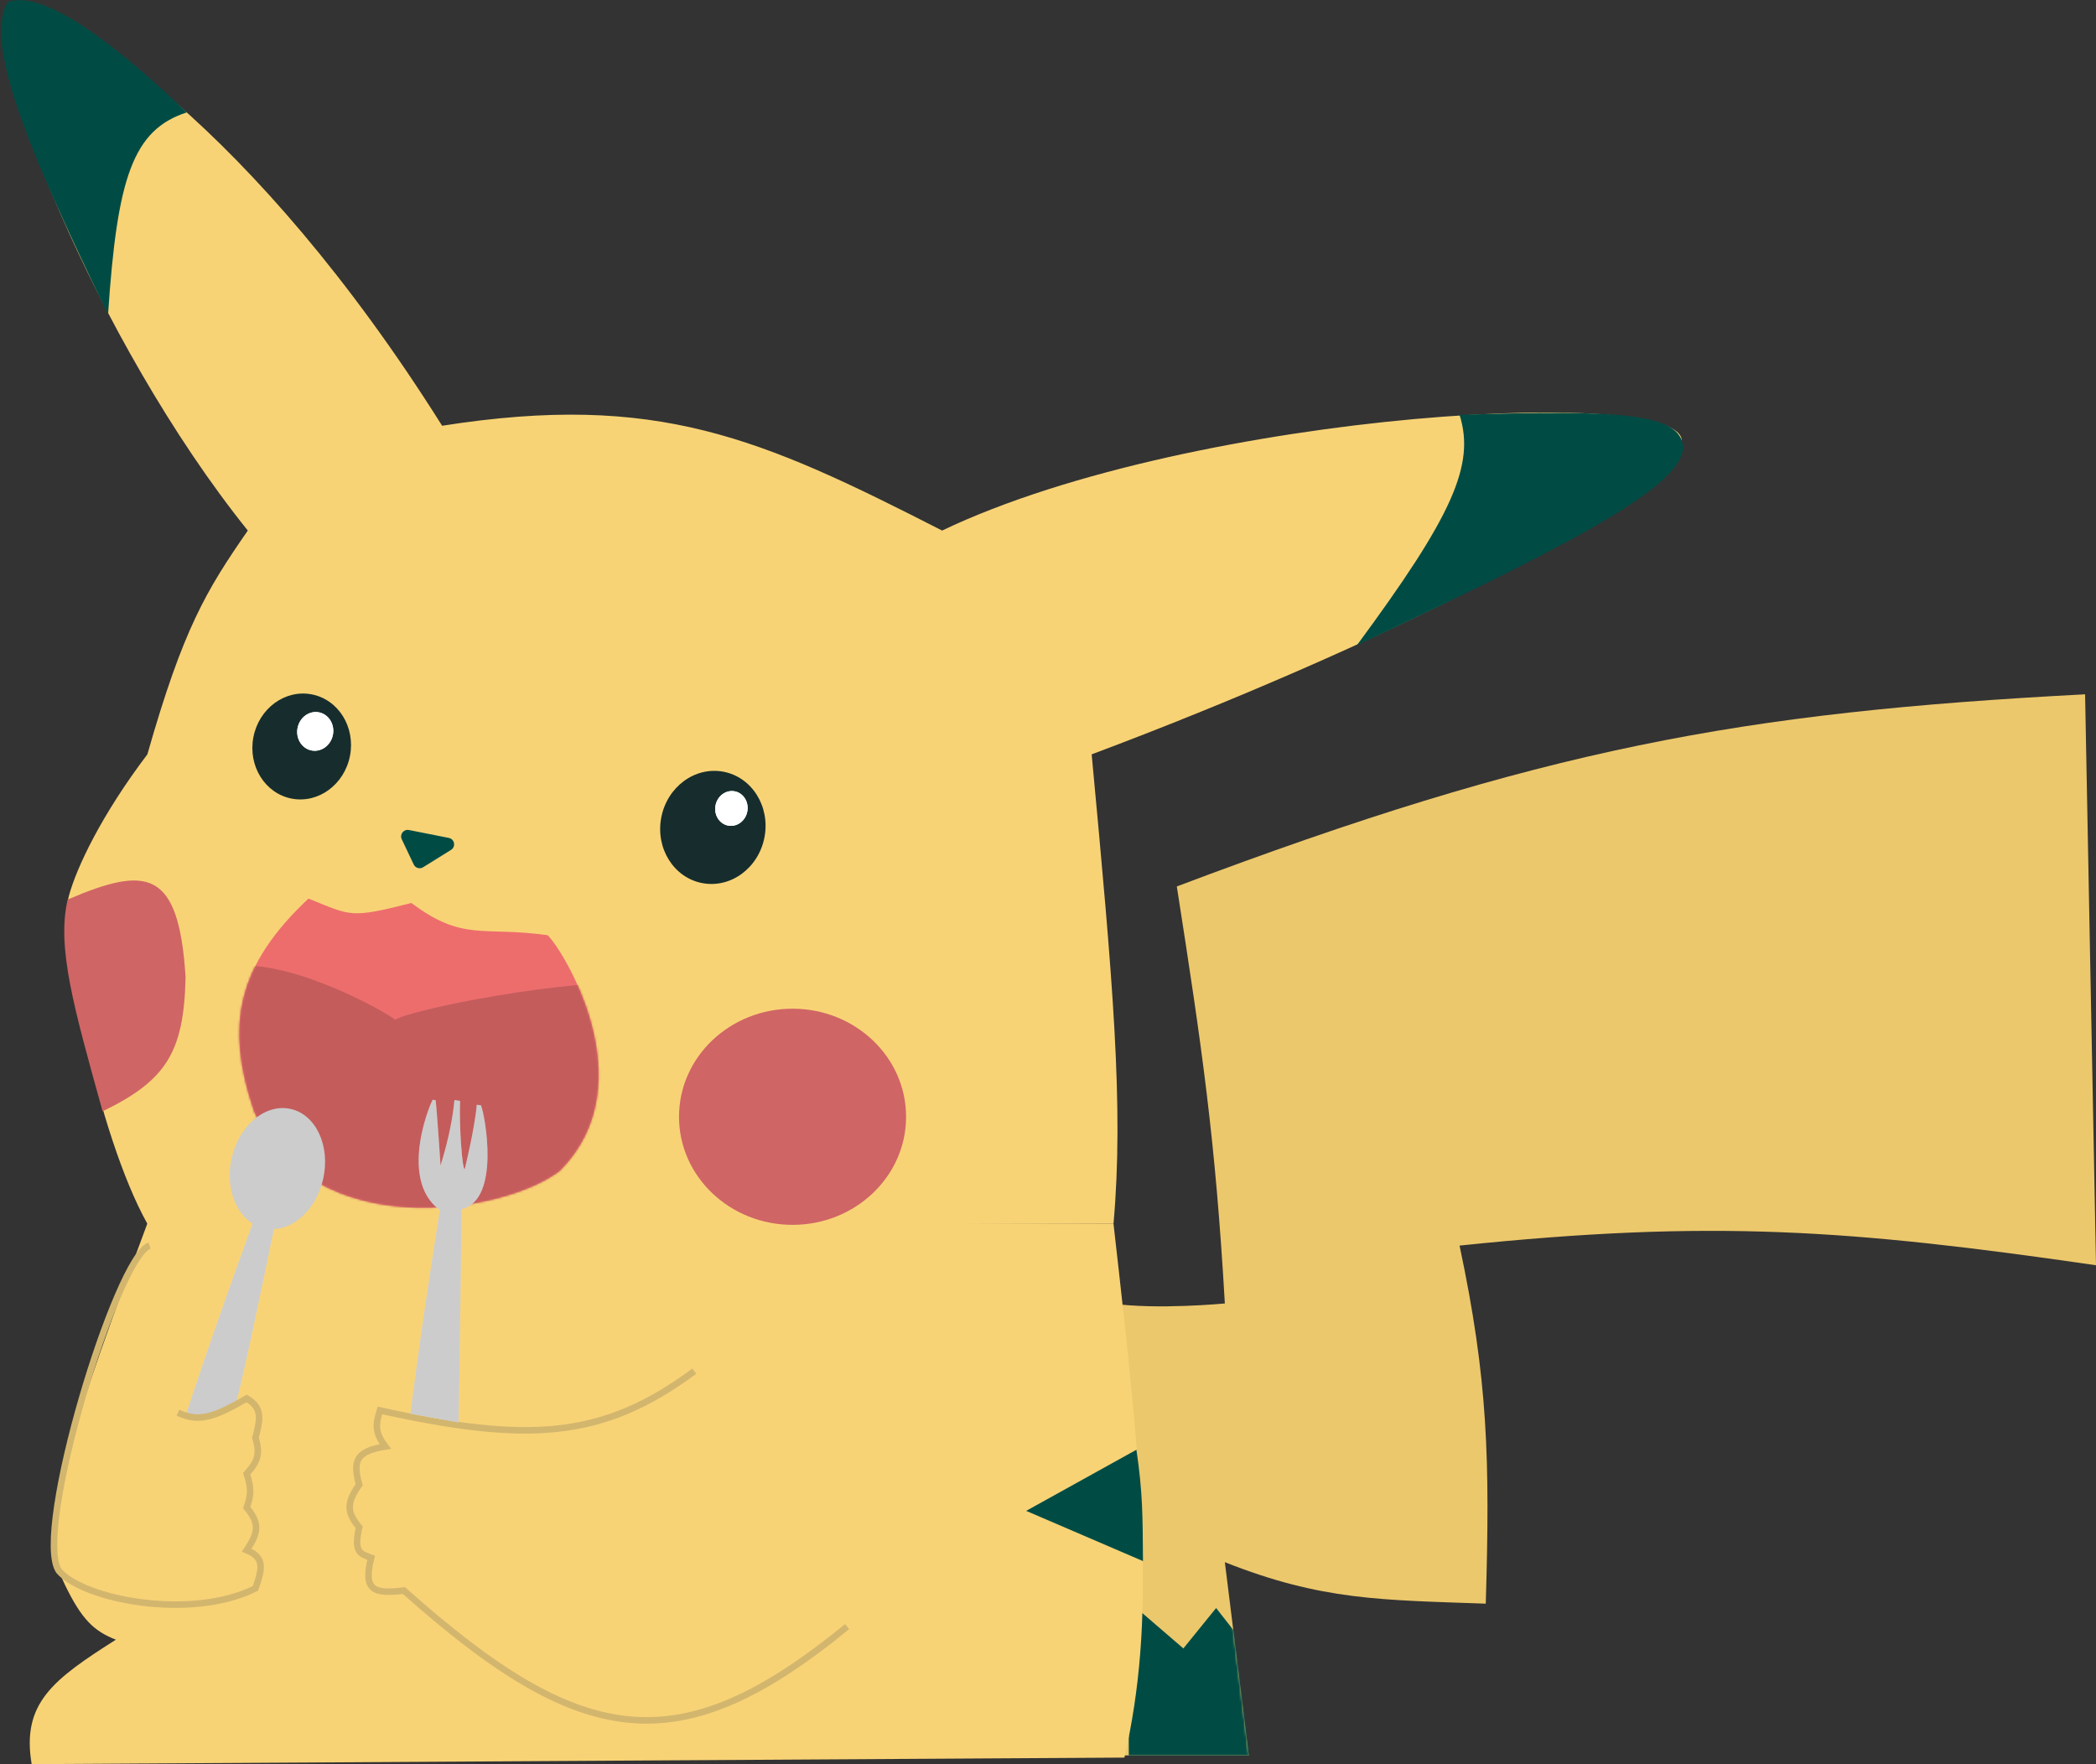 <svg width="960" height="808" viewBox="0 0 960 808" fill="none" xmlns="http://www.w3.org/2000/svg">
<rect x="0" y="0" width="960" height="808" fill="#333333" stroke="none"/>
<path d="M113.5 243C43.803 156.291 -10 21 4 2C29.5 2 116.046 57.486 202.5 195C301.103 179.501 348.415 200.567 431.5 243C547.416 187.587 779.359 175.423 770 203.5C760.5 232 628.357 297.436 500 345.5C509.718 449.547 514.784 506.561 510 560.5H67.5C44.616 519.647 26.654 428.5 31.5 410.5C35 397.5 46.303 373.495 67.5 345.5C83.915 287.891 94.433 270.518 113.5 243Z" fill="#F8D376"/>
<path d="M49.5 144C10.602 64.281 -6.868 19.324 3.5 1C20.5 -5.5 56.233 23.246 85.5 51.5C60.897 59.49 53.635 81.399 49.5 144Z" fill="#004C45"/>
<path d="M621.5 295.5C665.334 236.138 675.715 212.944 668.5 190C744.05 187.586 769.784 189.481 771 205C769.259 221.875 731.915 243.702 621.5 295.5Z" fill="#004C45"/>
<ellipse cx="138.18" cy="341.902" rx="22.529" ry="24.308" transform="rotate(10.798 138.18 341.902)" fill="#172D2D"/>
<ellipse cx="144.386" cy="334.989" rx="8.243" ry="8.894" transform="rotate(10.798 144.386 334.989)" fill="white"/>
<ellipse cx="144.386" cy="334.989" rx="8.243" ry="8.894" transform="rotate(10.798 144.386 334.989)" fill="white"/>
<ellipse cx="326.504" cy="378.967" rx="24.066" ry="25.966" transform="rotate(10.798 326.504 378.967)" fill="#172D2D"/>
<ellipse cx="334.999" cy="370.281" rx="7.409" ry="7.994" transform="rotate(10.798 334.999 370.281)" fill="white"/>
<ellipse cx="334.999" cy="370.281" rx="7.409" ry="7.994" transform="rotate(10.798 334.999 370.281)" fill="white"/>
<path d="M193.786 397.218C192.264 398.164 190.258 397.574 189.491 395.955L184.006 384.386C182.951 382.159 184.882 379.679 187.3 380.158L205.571 383.778C208.241 384.307 208.884 387.831 206.572 389.268L193.786 397.218Z" fill="#004C45"/>
<path d="M561 597C561 597 530.13 599.988 509 597L514 804H572L561 715.5C605.364 733.075 632.539 732.782 680.5 734.5C682.488 668.224 681.488 631.774 668.5 570.5C784.28 558.434 847.753 563.224 960 579.5L955 318C796.964 326.321 706.35 342.825 539 406C550.519 479.788 556.622 521.253 561 597Z" fill="#ECC86C"/>
<mask id="mask0_85_12" style="mask-type:alpha" maskUnits="userSpaceOnUse" x="509" y="318" width="451" height="486">
<path d="M561 597C561 597 530.13 599.988 509 597L514 804H572L561 715.5C605.364 733.075 632.539 732.782 680.5 734.5C682.488 668.224 681.488 631.774 668.5 570.5C784.28 558.434 847.753 563.224 960 579.5L955 318C796.964 326.321 706.35 342.825 539 406C550.519 479.788 556.622 521.253 561 597Z" fill="#ECC86C"/>
</mask>
<g mask="url(#mask0_85_12)">
<path d="M542 755L520.5 736.5L517 734V824.5L581 826L585.5 816.5L571.5 755L557 736.5L542 755Z" fill="#004C45"/>
</g>
<path d="M47 509C33.822 461.627 25.885 433.842 31 412C67.415 396.355 81.865 398.164 85 447.5C84.233 481.805 76.297 494.782 47 509Z" fill="#D06565"/>
<path d="M29.571 725.5C16.256 699.141 34.221 649.648 68 559L510 560.5C523.842 681.861 529.4 741.809 515 805L14.5 808C9.827 780.125 24.188 769.329 53.071 751C43.005 747.048 37.376 741.767 29.571 725.5Z" fill="#F8D376"/>
<path d="M318 628C275.641 659.489 241.222 660.771 174 646C172.09 652.362 171.511 655.942 176.5 662.5C163.214 664.694 161.429 668.978 164.5 680C158.642 688.427 158.797 692.669 164.5 699.5C161.855 711.304 165.148 711.607 170 713.5C166.228 728.396 171.118 730.174 185 728.5C266.22 800.792 310.781 808.226 388 745" stroke="#D3B66E" stroke-width="3"/>
<path d="M188.441 413.582C160.04 420.793 160.873 419.42 141.269 411.558C109 441.963 102.743 469.163 116.356 509.002C143.108 570.181 230.986 556.043 256.477 536.176C296.422 496.022 257.108 434.002 250.801 428.326C221.165 424.197 212.117 431.383 188.441 413.582Z" fill="#ED6D6D"/>
<mask id="mask1_85_12" style="mask-type:alpha" maskUnits="userSpaceOnUse" x="109" y="411" width="166" height="143">
<path d="M188.441 413.582C160.04 420.793 160.873 419.42 141.269 411.558C109 441.963 102.743 469.163 116.356 509.002C143.108 570.181 230.986 556.043 256.477 536.176C296.422 496.022 257.108 434.002 250.801 428.326C221.165 424.197 212.117 431.383 188.441 413.582Z" fill="#ED6D6D"/>
</mask>
<g mask="url(#mask1_85_12)">
<path d="M103.371 443.037C129.123 437.544 172.953 461.215 181.094 467.045C187.358 462.646 259.869 447.591 300.104 450.068L336.534 554.191L204.807 585.46L109.027 550.518L103.371 443.037Z" fill="#C45C5C"/>
</g>
<path d="M201.455 554.257C181.539 539.61 198.477 502.021 198.264 503.72L199.555 503.907C200.169 509.564 201.704 532.666 201.782 533.835C201.933 532.936 206.737 519.137 208.135 503.839L210.717 504.214C210.238 516.025 211.77 535.97 212.86 535.493C212.86 535.493 217.419 517.05 218.37 505.988L220.307 506.269C222.125 510.683 229.412 549.604 211.406 553.831C210.333 646.874 210 651.5 210 651.5L188 647.5C188 647.5 191.721 615.616 201.455 554.257Z" fill="white"/>
<path d="M201.455 554.257C181.539 539.61 198.477 502.021 198.264 503.72L199.555 503.907C200.169 509.564 201.704 532.666 201.782 533.835C201.933 532.936 206.737 519.137 208.135 503.839L210.717 504.214C210.238 516.025 211.77 535.97 212.86 535.493C212.86 535.493 217.419 517.05 218.37 505.988L220.307 506.269C222.125 510.683 229.412 549.604 211.406 553.831C210.333 646.874 210 651.5 210 651.5L188 647.5C188 647.5 191.721 615.616 201.455 554.257Z" fill="black" fill-opacity="0.2"/>
<path d="M116.043 559.432C99.289 541.252 123.092 507.588 122.559 509.215L123.79 509.646C123.312 515.315 120.409 538.285 120.262 539.448C120.582 538.595 127.933 525.966 132.225 511.216L134.688 512.078C131.963 523.58 129.659 543.451 130.82 543.19C130.82 543.19 138.816 525.957 141.862 515.28L143.709 515.926C144.651 520.606 144.373 560.202 125.892 560.914C107.076 652.041 108 642 108 642L97 648.391L85.034 648.391C85.034 648.391 94.773 617.804 116.043 559.432Z" fill="white"/>
<path d="M116.043 559.432C99.289 541.252 123.092 507.588 122.559 509.215L123.79 509.646C123.312 515.315 120.409 538.285 120.262 539.448C120.582 538.595 127.933 525.966 132.225 511.216L134.688 512.078C131.963 523.58 129.659 543.451 130.82 543.19C130.82 543.19 138.816 525.957 141.862 515.28L143.709 515.926C144.651 520.606 144.373 560.202 125.892 560.914C107.076 652.041 108 642 108 642L97 648.391L85.034 648.391C85.034 648.391 94.773 617.804 116.043 559.432Z" fill="black" fill-opacity="0.2"/>
<path d="M470 692L520.5 664C523.424 683.646 523.359 694.924 523.5 715L470 692Z" fill="#004C45"/>
<path d="M68.501 570.5C53.501 575.5 15 702 27 719.5C38 732.5 87.192 742.368 117.001 727.5C120.205 718.246 121.258 713.435 113.001 710C118.025 702.385 119.353 698.115 113.001 690.5C114.808 685.242 115.334 682.08 113.001 675C118.208 669.256 119.179 665.658 117.001 658.5C119.418 649.461 120.077 644.745 113.001 640.5C98.801 648.671 91.33 651.794 81.501 647" stroke="#D3B66E" stroke-width="3"/>
<ellipse cx="127.047" cy="535.242" rx="21.5" ry="28" transform="rotate(12.482 127.047 535.242)" fill="#CCCCCC"/>
<ellipse cx="363" cy="511.5" rx="52" ry="49.5" fill="#D06565"/>
</svg>
